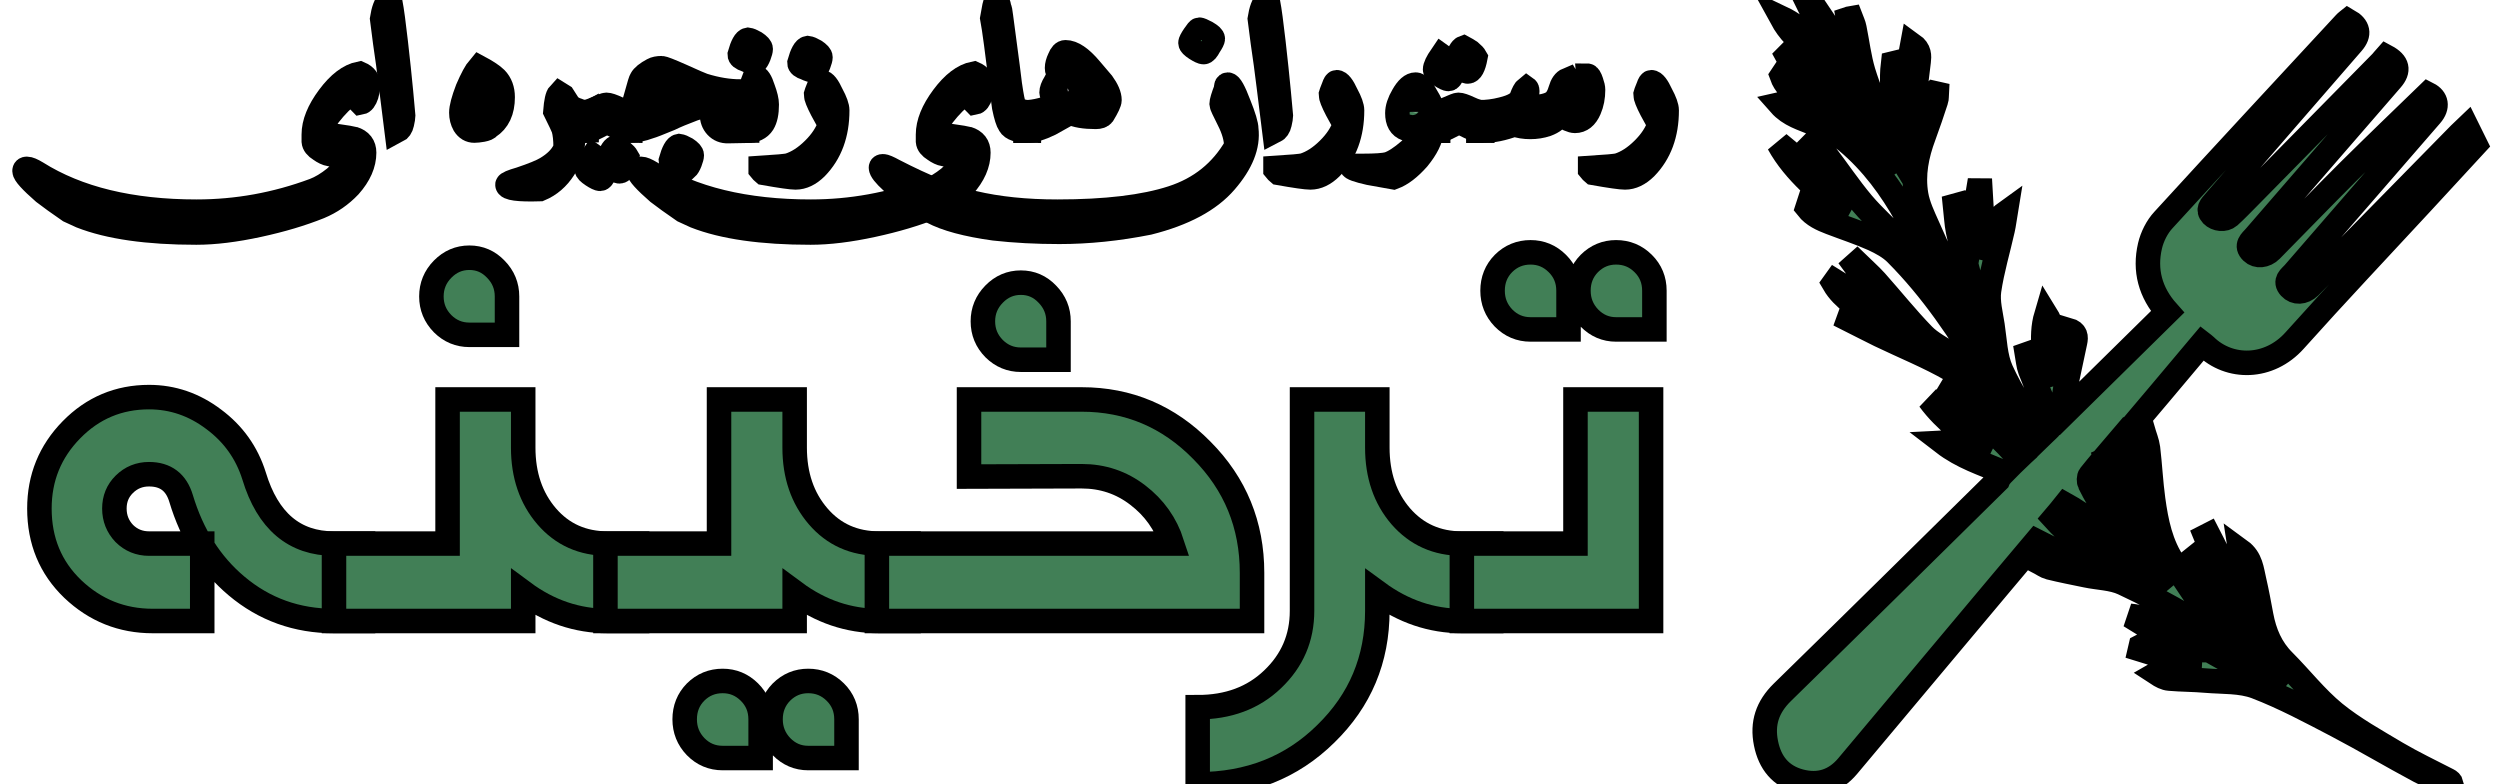 <svg width="102" height="32" viewBox="0 0 102 32" fill="none" stroke="green-primary" xmlns="http://www.w3.org/2000/svg">
<path d="M1 6.973C1 6.917 1.032 6.889 1.096 6.889C1.179 6.889 1.311 6.944 1.492 7.053C3.169 8.109 5.347 8.637 8.024 8.637C9.664 8.637 11.261 8.348 12.818 7.769C13.091 7.665 13.374 7.495 13.666 7.26C13.908 7.032 14.154 6.807 14.404 6.584L14.432 6.54C14.432 6.465 14.281 6.406 13.979 6.362C13.813 6.326 13.637 6.301 13.452 6.286C13.336 6.267 13.205 6.205 13.06 6.101C12.898 6.002 12.813 5.893 12.803 5.774V5.49C12.803 5.023 13.009 4.513 13.42 3.961C13.831 3.408 14.25 3.09 14.678 3.005C14.908 3.104 15.024 3.261 15.024 3.474C15.024 3.568 14.999 3.703 14.949 3.877C14.887 4.064 14.81 4.165 14.717 4.182C14.527 3.984 14.402 3.884 14.343 3.884C14.188 3.884 13.951 4.067 13.63 4.433C13.312 4.796 13.153 5.062 13.153 5.229C13.153 5.284 13.161 5.32 13.178 5.334C13.351 5.453 13.511 5.522 13.659 5.541C14.139 5.612 14.392 5.651 14.418 5.661C14.71 5.751 14.856 5.94 14.856 6.228C14.856 6.688 14.657 7.142 14.257 7.591C13.906 7.961 13.497 8.243 13.031 8.437C12.3 8.73 11.474 8.976 10.555 9.175C9.597 9.383 8.749 9.487 8.01 9.487C6.019 9.487 4.452 9.263 3.309 8.815C3.05 8.696 2.889 8.623 2.825 8.593C2.392 8.296 2.048 8.047 1.791 7.849C1.264 7.388 1 7.096 1 6.973Z" fill="#417F56"/>
<path d="M15.587 0.796C15.646 0.403 15.741 0.153 15.872 0.044C15.893 0.068 15.911 0.085 15.925 0.094C15.987 0.431 16.061 0.976 16.146 1.73C16.232 2.481 16.303 3.156 16.36 3.757C16.419 4.358 16.449 4.675 16.449 4.709C16.449 4.779 16.431 4.891 16.396 5.043C16.363 5.194 16.292 5.295 16.186 5.349C16.109 4.733 16.033 4.122 15.957 3.514C15.884 2.906 15.803 2.307 15.715 1.719C15.63 1.128 15.587 0.82 15.587 0.796Z" fill="#417F56"/>
<path d="M18.823 4.597C18.823 4.398 18.907 4.078 19.076 3.637C19.261 3.206 19.42 2.913 19.553 2.758C19.869 2.927 20.095 3.079 20.23 3.212C20.416 3.406 20.508 3.657 20.508 3.964C20.508 4.531 20.318 4.936 19.938 5.178C19.91 5.226 19.824 5.264 19.682 5.291C19.541 5.315 19.432 5.327 19.354 5.327C19.185 5.327 19.05 5.247 18.947 5.087C18.864 4.939 18.823 4.776 18.823 4.597ZM19.268 4.262C19.268 4.318 19.3 4.376 19.364 4.437C19.431 4.495 19.483 4.524 19.521 4.524H19.632C19.864 4.524 20.015 4.474 20.084 4.375C20.084 4.196 20.024 4.038 19.903 3.902C19.781 3.764 19.645 3.681 19.493 3.652C19.343 3.916 19.268 4.119 19.268 4.262Z" fill="#417F56"/>
<path d="M20.704 7.536C20.704 7.488 20.878 7.414 21.225 7.314C21.745 7.14 22.103 6.993 22.297 6.875C22.661 6.657 22.909 6.406 23.042 6.123C23.066 6.052 23.078 6.012 23.078 6.003C23.078 5.695 23.051 5.444 22.996 5.251C22.967 5.168 22.856 4.931 22.661 4.538C22.692 4.146 22.745 3.91 22.821 3.83L22.967 3.921C23.105 4.139 23.184 4.26 23.203 4.284C23.291 4.383 23.412 4.456 23.566 4.502C23.756 4.58 23.879 4.606 23.933 4.582V5.334C23.748 5.344 23.565 5.322 23.384 5.269V5.61C23.384 6.061 23.257 6.482 23.003 6.875C22.751 7.267 22.426 7.547 22.027 7.714C21.145 7.741 20.704 7.681 20.704 7.536Z" fill="#417F56"/>
<path d="M23.791 4.582C23.912 4.587 24.089 4.537 24.322 4.433C24.555 4.329 24.694 4.277 24.739 4.277C24.827 4.277 24.979 4.328 25.195 4.429C25.411 4.531 25.584 4.582 25.715 4.582V5.334C25.566 5.334 25.385 5.278 25.174 5.167C24.962 5.056 24.817 5 24.739 5C24.703 5 24.581 5.056 24.372 5.167C24.163 5.278 23.99 5.334 23.855 5.334H23.791V4.582ZM24.796 6.573C24.907 6.241 25.009 6.058 25.102 6.025C25.185 6.068 25.276 6.123 25.373 6.188C25.475 6.273 25.545 6.349 25.583 6.417C25.51 6.8 25.405 6.991 25.27 6.991C25.22 6.991 25.13 6.939 24.999 6.835C24.897 6.726 24.829 6.639 24.796 6.573ZM23.94 6.907C23.94 6.794 24.028 6.608 24.204 6.352C24.473 6.54 24.645 6.674 24.721 6.751V6.777C24.721 6.864 24.697 6.97 24.65 7.096C24.595 7.23 24.541 7.296 24.489 7.296C24.43 7.296 24.323 7.245 24.169 7.144C24.016 7.042 23.94 6.963 23.94 6.907Z" fill="#417F56"/>
<path d="M25.555 4.582C25.94 4.582 26.352 4.532 26.791 4.433C27.267 4.309 27.66 4.158 27.971 3.979C27.363 3.77 27.018 3.666 26.938 3.666C26.835 3.666 26.676 3.703 26.46 3.775C26.246 3.848 26.081 3.884 25.965 3.884C26.081 3.468 26.15 3.251 26.171 3.234C26.233 3.115 26.389 2.989 26.638 2.856C26.724 2.808 26.843 2.783 26.995 2.783C27.059 2.783 27.321 2.885 27.782 3.089C28.293 3.321 28.599 3.454 28.702 3.488C29.232 3.653 29.735 3.735 30.213 3.735C30.258 3.774 30.283 3.806 30.288 3.83C30.288 3.919 30.226 4.096 30.102 4.36H29.981C29.658 4.36 29.414 4.335 29.25 4.284L29.229 4.389L29.25 4.517C29.348 4.616 29.492 4.666 29.682 4.666C29.967 4.666 30.234 4.638 30.484 4.582V5.334L29.703 5.349C29.513 5.354 29.356 5.291 29.233 5.16C29.111 5.029 29.051 4.867 29.051 4.673C29.051 4.641 29.056 4.595 29.065 4.535C29.077 4.472 29.083 4.423 29.083 4.389V4.284C28.857 4.284 28.593 4.336 28.292 4.44C27.878 4.595 27.555 4.73 27.322 4.844C26.866 5.033 26.592 5.139 26.499 5.163C26.188 5.277 25.901 5.334 25.637 5.334H25.555V4.582ZM27.369 6.562C27.476 6.18 27.587 5.979 27.704 5.959C27.777 5.969 27.875 6.009 27.996 6.079C28.148 6.178 28.224 6.263 28.224 6.333C28.224 6.387 28.199 6.48 28.149 6.613C28.102 6.734 28.051 6.819 27.996 6.868H27.96C27.868 6.868 27.756 6.835 27.625 6.769C27.454 6.716 27.369 6.647 27.369 6.562Z" fill="#417F56"/>
<path d="M30.181 2.227C30.288 1.845 30.399 1.644 30.516 1.624C30.589 1.634 30.687 1.674 30.808 1.744C30.96 1.843 31.036 1.928 31.036 1.998C31.036 2.052 31.011 2.145 30.961 2.278C30.914 2.399 30.863 2.484 30.808 2.533H30.772C30.68 2.533 30.568 2.5 30.437 2.435C30.266 2.381 30.181 2.312 30.181 2.227ZM30.362 4.582C30.693 4.587 30.879 4.515 30.922 4.368C30.908 4.307 30.849 4.193 30.747 4.026C30.659 3.886 30.608 3.768 30.594 3.674C30.649 3.516 30.714 3.341 30.79 3.147H30.822C30.929 3.147 31.031 3.303 31.129 3.615C31.231 3.889 31.282 4.105 31.282 4.262C31.282 4.604 31.228 4.859 31.122 5.029C30.993 5.232 30.773 5.334 30.462 5.334H30.362V4.582Z" fill="#417F56"/>
<path d="M31.036 6.853C31.687 6.812 32.071 6.777 32.187 6.748C32.532 6.639 32.868 6.422 33.196 6.097C33.526 5.773 33.749 5.431 33.866 5.073C33.754 4.874 33.647 4.679 33.545 4.488C33.379 4.168 33.295 3.958 33.295 3.859L33.32 3.779C33.33 3.76 33.361 3.68 33.413 3.539C33.453 3.416 33.493 3.354 33.531 3.354C33.642 3.354 33.774 3.52 33.926 3.852C34.081 4.14 34.158 4.357 34.158 4.502C34.158 5.469 33.87 6.247 33.295 6.838C33.025 7.105 32.745 7.238 32.458 7.238C32.287 7.238 31.853 7.176 31.157 7.053C31.138 7.038 31.098 6.993 31.036 6.918V6.853ZM32.618 2.565C32.725 2.183 32.837 1.982 32.953 1.962C33.027 1.972 33.124 2.012 33.245 2.082C33.398 2.181 33.474 2.266 33.474 2.336C33.474 2.39 33.449 2.483 33.399 2.616C33.351 2.737 33.3 2.822 33.245 2.871H33.21C33.117 2.871 33.006 2.838 32.875 2.772C32.704 2.719 32.618 2.65 32.618 2.565Z" fill="#417F56"/>
<path d="M26.061 6.973C26.061 6.917 26.093 6.889 26.157 6.889C26.24 6.889 26.372 6.944 26.553 7.053C28.23 8.109 30.407 8.637 33.085 8.637C34.724 8.637 36.322 8.348 37.879 7.769C38.152 7.665 38.434 7.495 38.727 7.26C38.969 7.032 39.215 6.807 39.464 6.584L39.493 6.54C39.493 6.465 39.342 6.406 39.04 6.362C38.874 6.326 38.698 6.301 38.513 6.286C38.397 6.267 38.266 6.205 38.121 6.101C37.959 6.002 37.874 5.893 37.864 5.774V5.49C37.864 5.023 38.07 4.513 38.481 3.961C38.892 3.408 39.311 3.09 39.739 3.005C39.969 3.104 40.084 3.261 40.084 3.474C40.084 3.568 40.06 3.703 40.01 3.877C39.948 4.064 39.871 4.165 39.778 4.182C39.588 3.984 39.463 3.884 39.404 3.884C39.249 3.884 39.012 4.067 38.691 4.433C38.373 4.796 38.214 5.062 38.214 5.229C38.214 5.284 38.222 5.32 38.239 5.334C38.412 5.453 38.572 5.522 38.72 5.541C39.2 5.612 39.453 5.651 39.479 5.661C39.771 5.751 39.917 5.94 39.917 6.228C39.917 6.688 39.717 7.142 39.318 7.591C38.967 7.961 38.558 8.243 38.092 8.437C37.361 8.73 36.535 8.976 35.615 9.175C34.658 9.383 33.81 9.487 33.071 9.487C31.08 9.487 29.513 9.263 28.37 8.815C28.111 8.696 27.95 8.623 27.886 8.593C27.453 8.296 27.109 8.047 26.852 7.849C26.325 7.388 26.061 7.096 26.061 6.973Z" fill="#417F56"/>
<path d="M40.487 0.741C40.556 0.346 40.605 0.099 40.633 0C40.697 0.058 40.742 0.162 40.765 0.312C40.796 0.38 40.819 0.489 40.833 0.64C41.075 2.449 41.199 3.394 41.204 3.474C41.273 3.946 41.326 4.214 41.364 4.277C41.471 4.48 41.675 4.582 41.977 4.582V5.334C41.549 5.334 41.289 5.249 41.196 5.08C41.123 4.976 41.048 4.738 40.972 4.368C40.95 4.203 40.916 3.947 40.869 3.601C40.697 2.133 40.57 1.18 40.487 0.741Z" fill="#417F56"/>
<path d="M41.838 4.582C42.03 4.582 42.247 4.55 42.486 4.488C42.774 4.417 42.976 4.337 43.092 4.248C42.967 3.969 42.904 3.813 42.904 3.779C42.904 3.67 42.952 3.538 43.05 3.383C43.152 3.201 43.212 3.075 43.231 3.005C43.163 2.961 43.128 2.884 43.128 2.772C43.128 2.659 43.163 2.53 43.231 2.387C43.298 2.218 43.377 2.133 43.47 2.133C43.762 2.133 44.101 2.362 44.486 2.82C44.792 3.176 44.953 3.364 44.967 3.383C45.166 3.657 45.266 3.89 45.266 4.084C45.266 4.174 45.176 4.368 44.995 4.666C44.943 4.733 44.848 4.767 44.71 4.767C44.245 4.767 43.895 4.708 43.663 4.589C43.385 4.744 43.109 4.898 42.836 5.051C42.446 5.24 42.135 5.334 41.902 5.334H41.838V4.582ZM44.012 4.106C44.444 4.22 44.704 4.277 44.792 4.277C44.856 4.277 44.889 4.253 44.889 4.204C44.889 4.105 44.778 3.941 44.557 3.714C44.398 3.539 44.24 3.4 44.083 3.296C44.123 3.562 44.1 3.832 44.012 4.106ZM43.128 3.793C43.128 3.849 43.138 3.879 43.157 3.884C43.304 3.967 43.452 3.998 43.602 3.979C43.764 3.87 43.844 3.756 43.844 3.637C43.844 3.538 43.819 3.443 43.77 3.354C43.717 3.269 43.65 3.227 43.566 3.227C43.493 3.227 43.401 3.302 43.292 3.452C43.183 3.6 43.128 3.714 43.128 3.793Z" fill="#417F56"/>
<path d="M35.943 6.838C35.943 6.802 35.971 6.784 36.025 6.784C36.094 6.784 36.243 6.847 36.471 6.973C37.73 7.622 38.81 8.058 39.71 8.281C40.713 8.518 41.857 8.637 43.142 8.637C45.117 8.637 46.678 8.451 47.825 8.078C48.975 7.707 49.847 7.006 50.441 5.974C50.441 5.651 50.341 5.294 50.142 4.902C49.942 4.509 49.842 4.291 49.842 4.248C49.842 4.153 49.905 3.942 50.031 3.615C50.022 3.506 50.043 3.452 50.095 3.452C50.193 3.452 50.341 3.717 50.541 4.248C50.745 4.754 50.847 5.094 50.847 5.269C50.93 5.942 50.645 6.656 49.992 7.409C49.341 8.165 48.298 8.723 46.863 9.084C45.608 9.334 44.394 9.458 43.221 9.458C42.287 9.458 41.402 9.411 40.566 9.317C39.442 9.162 38.6 8.935 38.039 8.637C37.709 8.47 37.344 8.219 36.945 7.885C36.764 7.718 36.579 7.559 36.389 7.409C36.092 7.138 35.943 6.947 35.943 6.838ZM48.57 1.751C48.57 1.703 48.622 1.601 48.727 1.446C48.831 1.289 48.898 1.21 48.926 1.21C48.967 1.21 49.067 1.252 49.226 1.337C49.397 1.436 49.482 1.518 49.482 1.581C49.482 1.627 49.434 1.724 49.336 1.871C49.248 2.041 49.172 2.126 49.108 2.126C49.051 2.126 48.947 2.077 48.794 1.98C48.645 1.883 48.57 1.807 48.57 1.751Z" fill="#417F56"/>
<path d="M51.396 0.796C51.456 0.403 51.55 0.153 51.681 0.044C51.703 0.068 51.72 0.085 51.735 0.094C51.797 0.431 51.87 0.976 51.956 1.73C52.041 2.481 52.112 3.156 52.169 3.757C52.229 4.358 52.259 4.675 52.259 4.709C52.259 4.779 52.241 4.891 52.205 5.043C52.172 5.194 52.102 5.295 51.995 5.349C51.919 4.733 51.843 4.122 51.767 3.514C51.693 2.906 51.612 2.307 51.524 1.719C51.439 1.128 51.396 0.82 51.396 0.796Z" fill="#417F56"/>
<path d="M52.041 6.853C52.692 6.812 53.076 6.777 53.192 6.748C53.537 6.639 53.873 6.422 54.201 6.097C54.531 5.773 54.754 5.431 54.871 5.073C54.759 4.874 54.652 4.679 54.55 4.488C54.384 4.168 54.301 3.958 54.301 3.859L54.326 3.779C54.335 3.76 54.366 3.68 54.418 3.539C54.459 3.416 54.498 3.354 54.536 3.354C54.648 3.354 54.779 3.52 54.931 3.852C55.086 4.14 55.163 4.357 55.163 4.502C55.163 5.469 54.876 6.247 54.301 6.838C54.03 7.105 53.751 7.238 53.463 7.238C53.292 7.238 52.858 7.176 52.162 7.053C52.143 7.038 52.103 6.993 52.041 6.918V6.853Z" fill="#417F56"/>
<path d="M55.145 6.791C55.164 6.777 55.2 6.769 55.252 6.769H55.612C56.118 6.769 56.462 6.745 56.642 6.697C56.88 6.617 57.171 6.428 57.515 6.13C57.876 5.827 58.099 5.562 58.182 5.334C57.778 5.334 57.509 5.306 57.376 5.251C57.134 5.168 57.013 4.957 57.013 4.618C57.013 4.405 57.091 4.165 57.248 3.899C57.417 3.601 57.587 3.452 57.758 3.452C57.883 3.452 58.027 3.608 58.189 3.921C58.339 4.163 58.438 4.383 58.488 4.582H58.677V5.334H58.413C58.38 5.671 58.194 6.048 57.854 6.464C57.507 6.857 57.173 7.112 56.852 7.231C56.565 7.182 56.236 7.123 55.865 7.053C55.385 6.944 55.145 6.857 55.145 6.791ZM57.394 4.44C57.506 4.535 57.632 4.582 57.772 4.582C57.796 4.582 57.825 4.577 57.861 4.567C57.861 4.492 57.843 4.418 57.807 4.346C57.755 4.246 57.697 4.197 57.633 4.197C57.516 4.197 57.437 4.278 57.394 4.44Z" fill="#417F56"/>
<path d="M58.552 4.582C58.673 4.587 58.85 4.537 59.083 4.433C59.316 4.329 59.455 4.277 59.5 4.277C59.588 4.277 59.74 4.328 59.956 4.429C60.173 4.531 60.346 4.582 60.477 4.582V5.334C60.327 5.334 60.147 5.278 59.935 5.167C59.724 5.056 59.579 5 59.5 5C59.465 5 59.342 5.056 59.133 5.167C58.924 5.278 58.752 5.334 58.616 5.334H58.552V4.582ZM59.408 2.5C59.519 2.168 59.621 1.985 59.714 1.951C59.797 1.995 59.888 2.049 59.985 2.115C60.087 2.2 60.157 2.276 60.195 2.344C60.122 2.726 60.017 2.918 59.882 2.918C59.832 2.918 59.741 2.866 59.611 2.762C59.509 2.653 59.441 2.565 59.408 2.5ZM58.552 2.834C58.552 2.72 58.64 2.535 58.816 2.278C59.084 2.467 59.257 2.6 59.333 2.678V2.703C59.333 2.791 59.309 2.897 59.261 3.023C59.207 3.156 59.153 3.223 59.101 3.223C59.042 3.223 58.935 3.172 58.78 3.07C58.628 2.969 58.552 2.89 58.552 2.834Z" fill="#417F56"/>
<path d="M60.316 4.582C60.654 4.582 60.976 4.542 61.282 4.462C61.738 4.353 62.003 4.197 62.077 3.993C62.151 3.79 62.218 3.664 62.28 3.615C62.301 3.63 62.312 3.663 62.312 3.714C62.312 3.871 62.268 4.082 62.18 4.346C62.247 4.37 62.305 4.382 62.355 4.382C62.851 4.382 63.197 4.307 63.392 4.157C63.513 4.058 63.606 3.894 63.67 3.666C63.732 3.448 63.828 3.313 63.959 3.259L63.976 3.288C63.986 3.303 63.991 3.32 63.991 3.339C63.991 3.414 63.959 3.596 63.895 3.884C63.963 3.993 64.034 4.06 64.105 4.084C64.126 4.089 64.231 4.113 64.418 4.157L64.604 4.084C64.604 4.033 64.593 3.979 64.572 3.921C64.553 3.86 64.543 3.818 64.543 3.793C64.543 3.764 64.575 3.651 64.639 3.452C64.722 3.224 64.764 3.103 64.764 3.089C64.816 3.089 64.87 3.172 64.924 3.339C64.972 3.473 64.996 3.582 64.996 3.666C64.996 3.959 64.945 4.225 64.842 4.462C64.707 4.775 64.512 4.931 64.258 4.931C64.132 4.931 63.918 4.838 63.617 4.651C63.543 4.833 63.371 4.973 63.1 5.073C62.891 5.143 62.669 5.178 62.433 5.178C62.2 5.178 61.984 5.143 61.785 5.073C61.324 5.247 60.894 5.334 60.495 5.334H60.316V4.582Z" fill="#417F56"/>
<path d="M64.878 6.853C65.529 6.812 65.913 6.777 66.029 6.748C66.374 6.639 66.71 6.422 67.038 6.097C67.368 5.773 67.591 5.431 67.708 5.073C67.596 4.874 67.489 4.679 67.387 4.488C67.221 4.168 67.138 3.958 67.138 3.859L67.162 3.779C67.172 3.76 67.203 3.68 67.255 3.539C67.296 3.416 67.335 3.354 67.373 3.354C67.484 3.354 67.616 3.52 67.768 3.852C67.923 4.14 68 4.357 68 4.502C68 5.469 67.713 6.247 67.138 6.838C66.867 7.105 66.588 7.238 66.3 7.238C66.129 7.238 65.695 7.176 64.999 7.053C64.98 7.038 64.94 6.993 64.878 6.918V6.853Z" fill="#417F56"/>
<path d="M14.812 25.337H13.627C12.108 25.337 10.784 24.861 9.652 23.909C8.592 23.02 7.837 21.83 7.388 20.337C7.191 19.678 6.755 19.348 6.081 19.348C5.686 19.348 5.349 19.485 5.071 19.76C4.801 20.026 4.667 20.355 4.667 20.749C4.667 21.143 4.801 21.482 5.071 21.766C5.349 22.041 5.686 22.178 6.081 22.178H8.251V25.337H6.23C4.972 25.337 3.885 24.902 2.969 24.032C2.062 23.162 1.608 22.068 1.608 20.749C1.608 19.495 2.044 18.423 2.915 17.535C3.786 16.646 4.842 16.202 6.081 16.202C7.042 16.202 7.923 16.504 8.722 17.109C9.522 17.704 10.069 18.473 10.366 19.417C10.923 21.258 12.01 22.178 13.627 22.178H14.812V25.337Z" fill="#417F56"/>
<path d="M20.686 13.661H19.151C18.728 13.661 18.365 13.51 18.059 13.207C17.754 12.896 17.601 12.525 17.601 12.095C17.601 11.664 17.754 11.293 18.059 10.982C18.365 10.671 18.728 10.515 19.151 10.515C19.573 10.515 19.932 10.671 20.228 10.982C20.534 11.293 20.686 11.664 20.686 12.095V13.661ZM25.995 25.337H24.796C23.547 25.337 22.398 24.948 21.347 24.17V25.337H13.627V22.178H18.261V16.298H21.347V18.263C21.347 19.389 21.666 20.323 22.303 21.065C22.941 21.807 23.772 22.178 24.796 22.178H25.995V25.337Z" fill="#417F56"/>
<path d="M37.07 25.337H35.871C34.623 25.337 33.473 24.948 32.422 24.17V25.337H24.702V22.178H29.336V16.298H32.422V18.263C32.422 19.389 32.741 20.323 33.379 21.065C34.016 21.807 34.847 22.178 35.871 22.178H37.07V25.337ZM34.537 30.928H32.974C32.552 30.928 32.188 30.773 31.883 30.461C31.587 30.15 31.438 29.779 31.438 29.349C31.438 28.909 31.587 28.538 31.883 28.236C32.188 27.934 32.552 27.783 32.974 27.783C33.405 27.783 33.774 27.934 34.079 28.236C34.385 28.538 34.537 28.909 34.537 29.349V30.928ZM31.034 30.928H29.485C29.053 30.928 28.685 30.773 28.38 30.461C28.083 30.15 27.935 29.779 27.935 29.349C27.935 28.909 28.083 28.538 28.38 28.236C28.685 27.934 29.053 27.783 29.485 27.783C29.907 27.783 30.271 27.934 30.576 28.236C30.881 28.538 31.034 28.909 31.034 29.349V30.928Z" fill="#417F56"/>
<path d="M51.083 25.337H35.777V22.178H47.822C47.561 21.372 47.094 20.713 46.421 20.2C45.756 19.687 44.992 19.43 44.13 19.43L39.536 19.444V16.298H44.13C46.043 16.298 47.678 16.99 49.035 18.373C50.4 19.746 51.083 21.413 51.083 23.373V25.337ZM43.187 14.677H41.651C41.229 14.677 40.865 14.526 40.56 14.224C40.254 13.913 40.102 13.542 40.102 13.111C40.102 12.681 40.254 12.31 40.56 11.999C40.865 11.687 41.229 11.532 41.651 11.532C42.073 11.532 42.433 11.687 42.729 11.999C43.034 12.31 43.187 12.681 43.187 13.111V14.677Z" fill="#417F56"/>
<path d="M60.843 25.337H59.644C58.405 25.337 57.255 24.948 56.195 24.17V24.925C56.195 26.904 55.494 28.575 54.093 29.939C52.701 31.313 50.958 32 48.865 32V28.854C50.114 28.854 51.133 28.474 51.924 27.714C52.723 26.954 53.123 26.024 53.123 24.925V16.298H56.195V18.263C56.195 19.389 56.514 20.323 57.152 21.065C57.798 21.807 58.629 22.178 59.644 22.178H60.843V25.337Z" fill="#417F56"/>
<path d="M67.364 25.337H59.644V22.178H64.279V16.298H67.364V25.337ZM67.499 13.441H65.936C65.514 13.441 65.15 13.285 64.845 12.974C64.549 12.663 64.4 12.292 64.4 11.861C64.4 11.422 64.549 11.051 64.845 10.749C65.15 10.446 65.514 10.295 65.936 10.295C66.367 10.295 66.736 10.446 67.041 10.749C67.347 11.051 67.499 11.422 67.499 11.861V13.441ZM63.996 13.441H62.447C62.016 13.441 61.647 13.285 61.342 12.974C61.045 12.663 60.897 12.292 60.897 11.861C60.897 11.422 61.045 11.051 61.342 10.749C61.647 10.446 62.016 10.295 62.447 10.295C62.869 10.295 63.233 10.446 63.538 10.749C63.843 11.051 63.996 11.422 63.996 11.861V13.441Z" fill="#417F56"/>
<path d="M81.753 19.274C80.904 18.916 80.056 18.653 79.283 18.058C79.979 18.02 80.509 18.346 81.096 18.48C80.26 17.796 79.366 17.187 78.716 16.298C79.405 16.752 80.094 17.2 80.783 17.655C80.802 17.636 80.821 17.623 80.834 17.604C80.368 17.117 79.909 16.637 79.443 16.15C79.462 16.118 79.481 16.086 79.5 16.054C79.692 16.157 79.915 16.221 80.068 16.368C80.687 16.951 81.281 17.559 81.881 18.16C82.04 18.32 82.181 18.487 82.359 18.679C82.487 18.557 82.583 18.455 82.685 18.372C82.864 18.237 82.832 18.109 82.723 17.943C81.925 16.739 80.866 15.805 79.634 15.094C78.69 14.55 77.669 14.14 76.686 13.667C76.265 13.462 75.85 13.244 75.429 13.033C75.448 12.982 75.461 12.931 75.48 12.879C75.793 12.943 76.112 13.001 76.495 13.078C75.888 12.559 75.206 12.22 74.823 11.561C74.842 11.535 74.855 11.503 74.874 11.477C75.64 11.951 76.399 12.425 77.248 12.95C76.68 12.175 76.169 11.484 75.665 10.793C75.691 10.767 75.716 10.741 75.748 10.716C76.01 10.972 76.284 11.209 76.527 11.477C77.177 12.207 77.79 12.975 78.467 13.673C78.779 13.993 79.207 14.198 79.577 14.46C80.081 14.813 80.579 15.171 81.128 15.562C81.089 15.446 81.077 15.37 81.038 15.312C79.985 13.532 78.83 11.817 77.363 10.345C77.107 10.088 76.763 9.903 76.431 9.749C75.863 9.493 75.263 9.301 74.682 9.077C74.331 8.943 73.987 8.789 73.744 8.482C73.757 8.443 73.77 8.411 73.782 8.373C74.287 8.501 74.797 8.635 75.301 8.763C74.312 7.867 73.234 7.061 72.57 5.857C73.47 6.6 74.37 7.342 75.263 8.091C75.289 8.072 75.314 8.046 75.333 8.027C74.848 7.336 74.363 6.638 73.885 5.947C73.916 5.915 73.948 5.883 73.98 5.851C74.133 5.979 74.312 6.088 74.433 6.241C74.957 6.92 75.435 7.643 75.99 8.302C76.463 8.859 77.024 9.346 77.516 9.884C77.969 10.377 78.384 10.901 78.811 11.414C78.875 11.49 78.945 11.573 79.009 11.65C79.035 11.637 79.06 11.625 79.092 11.605C79.009 11.414 78.926 11.215 78.837 11.029C78.415 10.152 78.045 9.237 77.548 8.405C76.871 7.278 76.042 6.26 74.976 5.467C74.701 5.262 74.35 5.172 74.025 5.038C73.54 4.833 73.017 4.699 72.621 4.25C73.195 4.116 73.655 4.5 74.261 4.596C73.731 4.02 72.953 3.809 72.698 3.092C72.723 3.053 72.742 3.021 72.768 2.983C73.017 3.124 73.272 3.271 73.566 3.437C73.336 3.028 73.125 2.657 72.921 2.279C72.94 2.26 72.959 2.24 72.978 2.221C73.112 2.33 73.266 2.42 73.368 2.548C74.025 3.373 74.657 4.218 75.32 5.031C75.901 5.742 76.514 6.433 77.158 7.105C76.929 6.574 76.718 6.036 76.463 5.518C76.144 4.859 75.908 4.154 75.371 3.623C74.644 2.906 73.929 2.183 73.215 1.453C73.01 1.242 72.838 1.005 72.691 0.736C73.553 1.146 74.14 1.888 74.829 2.509C74.855 2.49 74.88 2.477 74.906 2.458C74.516 1.658 74.127 0.864 73.731 0.064C73.763 0.045 73.802 0.019 73.834 0C74.453 0.922 75.078 1.844 75.697 2.765C75.716 2.759 75.742 2.753 75.761 2.746C75.64 2.087 75.518 1.434 75.403 0.775C75.442 0.762 75.48 0.749 75.518 0.743C75.569 0.877 75.633 1.005 75.659 1.146C75.78 1.741 75.85 2.349 76.022 2.925C76.246 3.655 76.546 4.359 76.833 5.063C76.993 5.46 77.197 5.844 77.433 6.228C77.458 5.019 77.095 3.828 77.235 2.618C77.273 2.612 77.305 2.605 77.343 2.593C77.452 2.881 77.554 3.169 77.662 3.457C77.682 3.457 77.701 3.457 77.72 3.457C77.816 2.932 77.911 2.4 78.02 1.824C78.326 2.042 78.307 2.285 78.281 2.509C78.173 3.437 78.052 4.366 77.937 5.287C77.924 5.377 77.937 5.467 77.969 5.563C78.32 4.98 78.454 4.289 78.926 3.79C78.958 3.796 78.99 3.809 79.015 3.815C79.009 3.911 79.022 4.014 78.99 4.097C78.83 4.583 78.671 5.063 78.492 5.544C78.199 6.324 78.039 7.125 78.179 7.95C78.256 8.392 78.46 8.815 78.645 9.231C79.111 10.293 79.59 11.35 80.081 12.399C80.305 12.879 80.56 13.34 80.802 13.814C80.841 13.808 80.873 13.795 80.911 13.788C80.866 13.532 80.841 13.27 80.783 13.014C80.636 12.399 80.47 11.785 80.317 11.17C80.171 10.594 80.011 10.024 79.89 9.442C79.82 9.096 79.807 8.738 79.768 8.386C79.813 8.373 79.851 8.366 79.896 8.354C80.056 8.731 80.222 9.115 80.413 9.576C80.522 8.923 80.617 8.347 80.713 7.771C80.745 7.771 80.777 7.778 80.802 7.778C80.847 8.559 80.892 9.346 80.943 10.127C80.968 10.133 80.994 10.133 81.026 10.14C81.249 9.64 81.306 9.058 81.823 8.687C81.785 8.917 81.76 9.141 81.708 9.371C81.523 10.197 81.275 11.017 81.153 11.855C81.089 12.316 81.223 12.803 81.294 13.276C81.389 13.897 81.402 14.563 81.651 15.113C82.079 16.054 82.666 16.919 83.208 17.86C83.368 17.706 83.457 17.61 83.559 17.52C83.712 17.386 83.712 17.258 83.636 17.072C83.355 16.419 83.087 15.76 82.832 15.101C82.755 14.896 82.742 14.672 82.704 14.454C82.742 14.441 82.774 14.422 82.812 14.409C83.029 14.819 83.253 15.222 83.521 15.722C83.47 14.71 83.215 13.788 83.489 12.86C83.859 13.456 83.731 14.179 83.987 14.889C84.133 14.371 84.261 13.923 84.389 13.462C84.708 13.552 84.708 13.75 84.663 13.955C84.542 14.556 84.401 15.158 84.28 15.76C84.229 16.029 84.21 16.304 84.184 16.579C84.178 16.643 84.229 16.707 84.267 16.829C85.678 15.44 87.056 14.083 88.435 12.726C87.726 11.932 87.49 11.023 87.72 10.031C87.809 9.653 88.007 9.256 88.269 8.975C90.732 6.28 93.221 3.604 95.703 0.922C95.729 0.89 95.767 0.871 95.799 0.845C96.227 1.088 96.284 1.395 95.978 1.748C94.102 3.911 92.219 6.075 90.349 8.245C90.222 8.392 90.049 8.552 90.253 8.77C90.426 8.949 90.764 8.987 90.955 8.821C91.223 8.578 91.472 8.315 91.728 8.059C93.534 6.222 95.346 4.385 97.152 2.548C97.228 2.471 97.286 2.381 97.35 2.311C97.828 2.567 97.892 2.874 97.567 3.245C95.71 5.383 93.853 7.528 92.002 9.666C91.849 9.839 91.606 10.018 91.881 10.28C92.079 10.473 92.423 10.441 92.653 10.21C93.712 9.135 94.765 8.046 95.837 6.977C96.897 5.928 97.969 4.897 99.06 3.841C99.411 4.02 99.481 4.353 99.181 4.699C97.318 6.843 95.454 8.994 93.591 11.145C93.451 11.305 93.189 11.465 93.438 11.733C93.642 11.958 93.98 11.945 94.236 11.695C95.033 10.895 95.825 10.088 96.616 9.282C97.86 8.014 99.105 6.741 100.355 5.473C100.432 5.396 100.509 5.332 100.655 5.191C100.783 5.447 100.892 5.665 101 5.889C100.253 6.696 99.526 7.489 98.798 8.277C97.069 10.146 95.32 11.996 93.623 13.891C92.583 15.056 90.962 15.081 89.973 14.108C89.941 14.076 89.909 14.057 89.851 14.012C89.749 14.134 89.641 14.249 89.545 14.371C88.626 15.466 87.707 16.56 86.788 17.642C86.648 17.808 86.609 17.949 86.686 18.16C86.839 18.602 86.954 19.057 87.094 19.505C87.12 19.594 87.171 19.677 87.241 19.761C87.343 19.031 87.069 18.282 87.414 17.495C87.503 17.802 87.605 18.039 87.637 18.282C87.72 18.98 87.752 19.677 87.847 20.375C87.975 21.303 88.16 22.225 88.709 23.019C89.2 23.736 89.666 24.479 90.19 25.176C90.413 25.477 90.732 25.714 91.026 25.957C91.715 26.527 92.41 27.084 93.106 27.647C93.17 27.698 93.24 27.73 93.336 27.788C92.64 26.956 91.938 26.175 91.3 25.343C90.662 24.517 89.947 23.742 89.507 22.782C89.539 22.757 89.577 22.725 89.609 22.699C90.056 23.23 90.502 23.755 91 24.338C90.643 23.474 90.317 22.68 89.992 21.88C90.03 21.86 90.068 21.848 90.107 21.828C90.617 22.808 91.032 23.845 91.747 24.709C91.632 23.96 91.517 23.217 91.402 22.468C91.842 22.789 91.868 23.256 91.97 23.685C92.079 24.158 92.168 24.639 92.257 25.119C92.391 25.823 92.653 26.456 93.176 26.975C93.872 27.673 94.491 28.473 95.25 29.094C96.029 29.727 96.922 30.22 97.79 30.739C98.466 31.136 99.181 31.475 99.877 31.834C99.941 31.866 99.998 31.91 100.024 32C99.59 31.821 99.13 31.674 98.715 31.456C97.586 30.854 96.482 30.195 95.346 29.599C94.267 29.036 93.183 28.454 92.047 28.018C91.421 27.782 90.687 27.826 90.004 27.769C89.507 27.724 89.009 27.73 88.511 27.686C88.339 27.673 88.173 27.583 88.007 27.474C88.556 27.154 89.143 27.34 89.717 27.237C88.907 26.988 88.103 26.738 87.292 26.488C87.299 26.45 87.305 26.418 87.318 26.38C87.618 26.207 87.93 26.29 88.243 26.36C88.543 26.424 88.843 26.508 89.162 26.514C88.409 26.053 87.656 25.586 86.903 25.125C87.688 25.202 88.352 25.567 89.022 25.912C89.8 26.322 90.56 26.777 91.338 27.193C91.67 27.366 92.028 27.494 92.372 27.641C92.391 27.615 92.404 27.59 92.423 27.564C92.187 27.366 91.951 27.173 91.715 26.969C90.19 25.637 88.447 24.645 86.629 23.794C86.176 23.582 85.62 23.582 85.11 23.474C84.612 23.371 84.114 23.275 83.623 23.153C83.47 23.115 83.329 23.006 83.132 22.904C83.623 22.609 84.07 22.897 84.593 22.846C84.05 22.564 83.578 22.328 83.087 22.078C82.596 22.66 82.111 23.237 81.626 23.813C79.545 26.297 77.465 28.774 75.384 31.258C74.867 31.872 74.21 32.083 73.438 31.878C72.653 31.667 72.213 31.123 72.053 30.329C71.887 29.51 72.111 28.844 72.717 28.249C75.659 25.375 78.582 22.488 81.511 19.601C81.555 19.485 81.638 19.39 81.753 19.274ZM86.405 18.052C85.997 18.532 85.627 18.954 85.276 19.396C85.218 19.466 85.218 19.639 85.263 19.729C85.716 20.651 86.31 21.476 87.024 22.212C87.216 22.411 87.382 22.635 87.567 22.833C87.796 23.083 88.045 23.314 88.288 23.557C88.326 23.525 88.365 23.499 88.403 23.467C88.071 22.885 87.739 22.296 87.401 21.713C86.935 20.907 86.456 20.1 86.003 19.287C85.92 19.14 85.927 18.935 85.888 18.756C85.933 18.736 85.978 18.717 86.022 18.698C86.303 19.153 86.59 19.607 86.871 20.055C86.897 20.042 86.916 20.036 86.941 20.023C86.775 19.396 86.597 18.756 86.405 18.052ZM83.802 21.15C85.033 22.513 86.603 23.269 88.186 24.018C86.903 22.859 85.837 21.457 84.267 20.587C84.114 20.779 83.961 20.964 83.802 21.15Z" fill="#417F56"/>
</svg>
